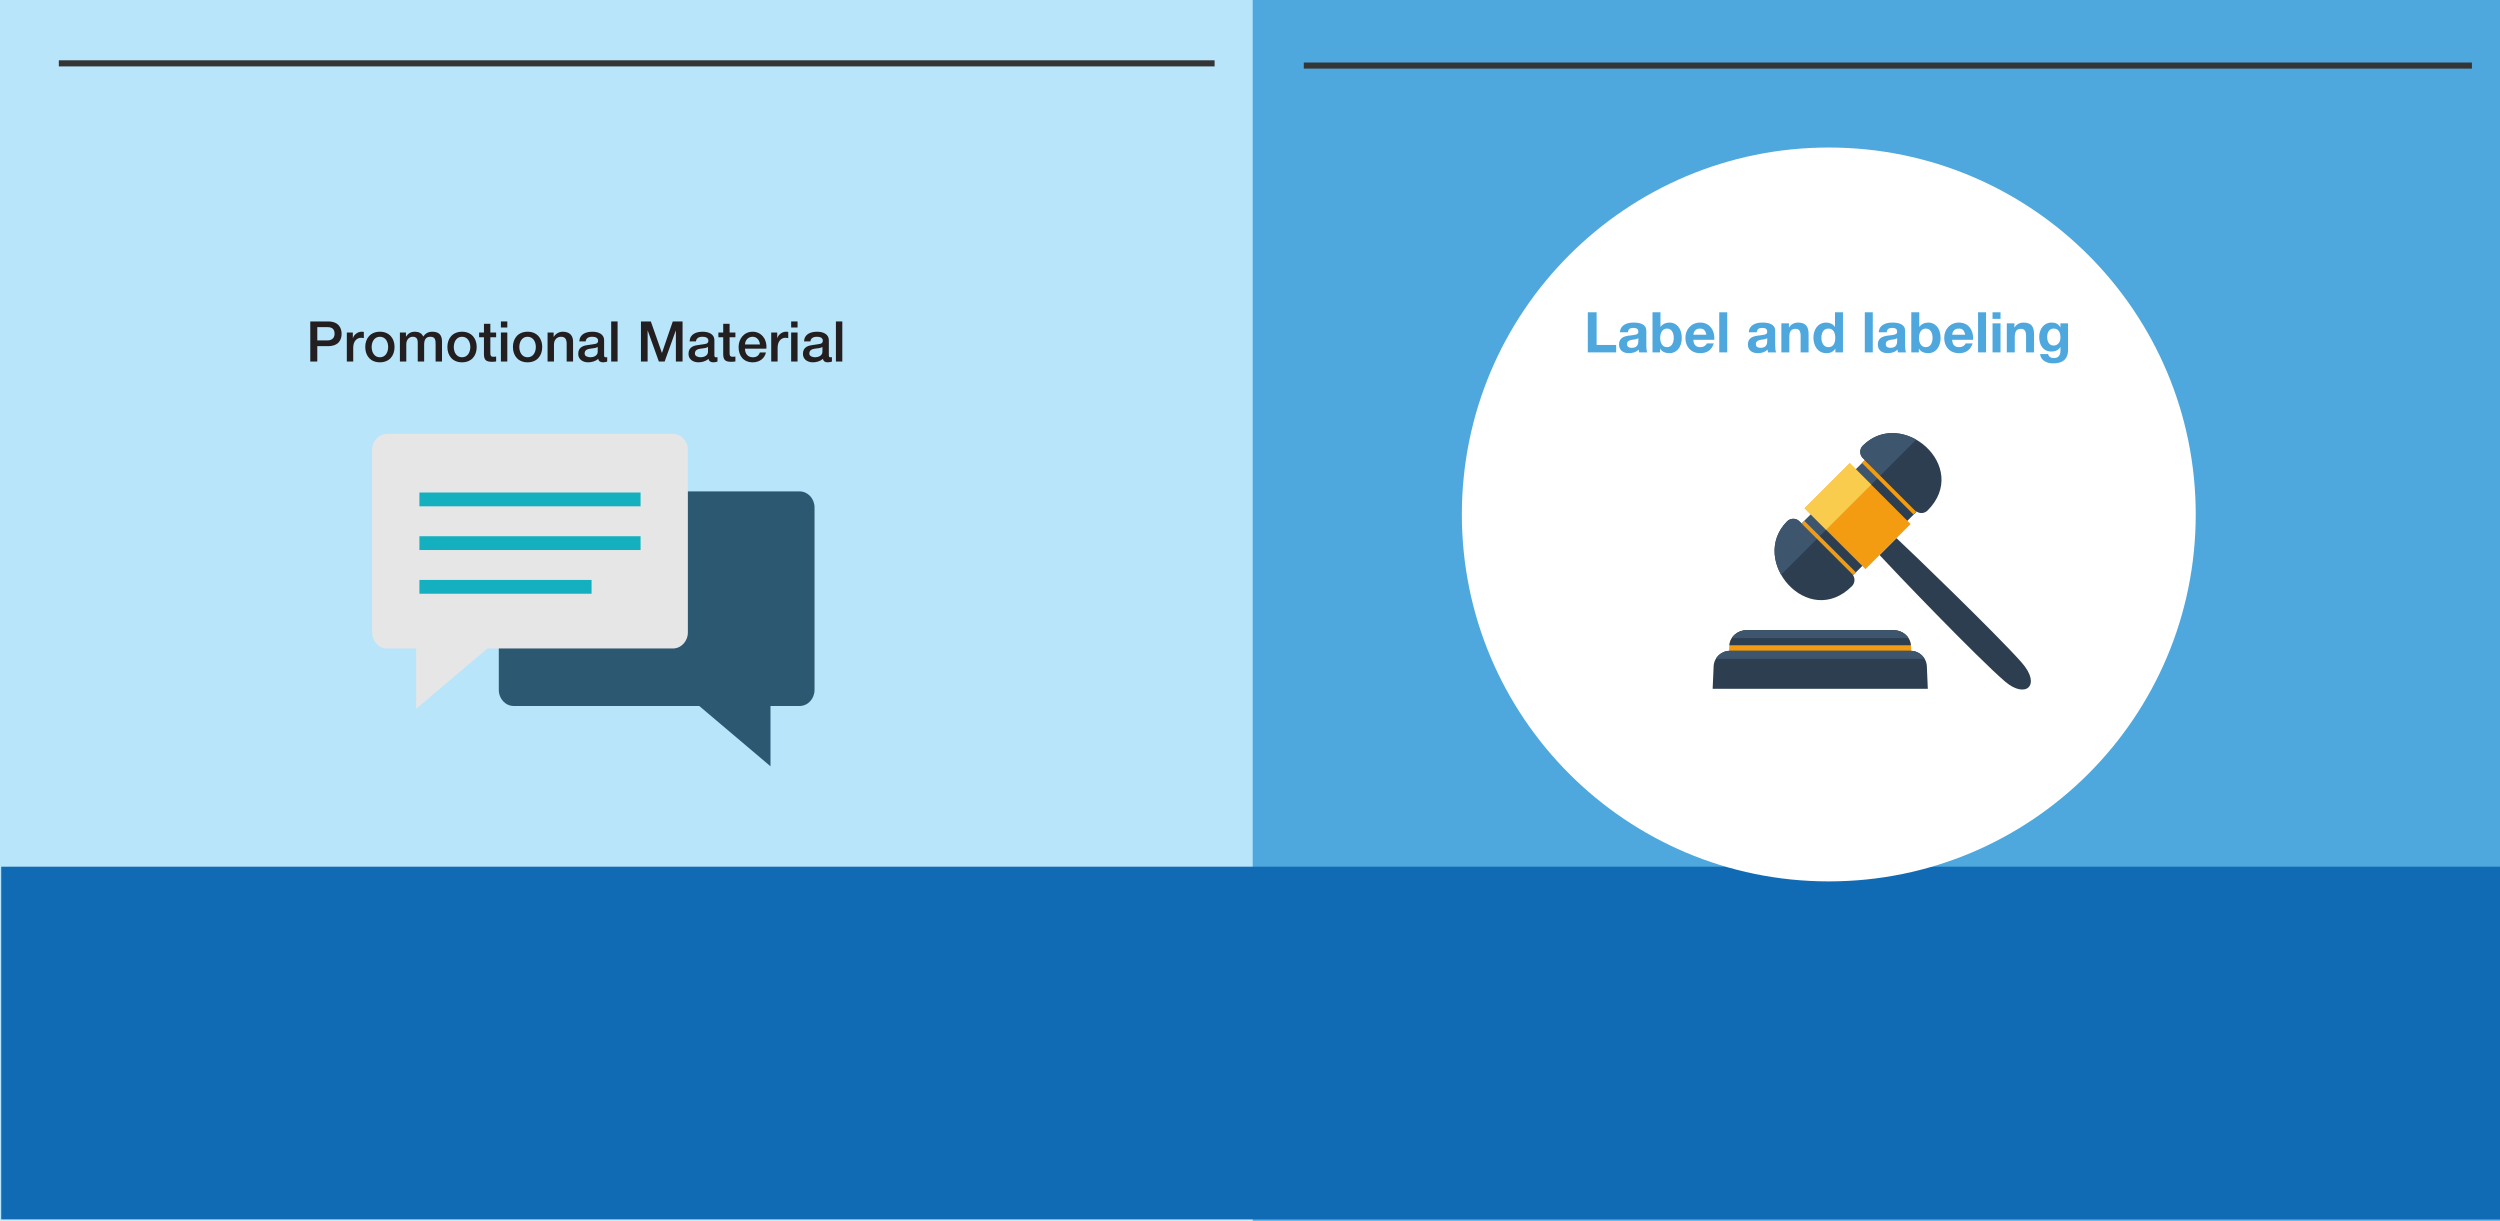 <?xml version="1.0" encoding="utf-8"?>
<!-- Generator: Adobe Illustrator 16.0.3, SVG Export Plug-In . SVG Version: 6.00 Build 0)  -->
<!DOCTYPE svg PUBLIC "-//W3C//DTD SVG 1.1//EN" "http://www.w3.org/Graphics/SVG/1.1/DTD/svg11.dtd">
<svg version="1.1" id="Layer_1" xmlns="http://www.w3.org/2000/svg" xmlns:xlink="http://www.w3.org/1999/xlink" x="0px" y="0px"
	 width="2048px" height="1000px" viewBox="0 0 2048 1000" enable-background="new 0 0 2048 1000" xml:space="preserve">
<rect fill="#B9E5FB" width="2048" height="1000"/>
<rect x="1026.224" fill="#4EA8DE" width="1025" height="1000"/>
<rect x="1" y="710" fill="#116BB4" width="2047" height="288.9"/>
<path fill="#FFFFFF" d="M1498.146,120.85c166.018,0,300.596,134.578,300.596,300.595c0,166.016-134.578,300.595-300.596,300.595
	c-166.017,0-300.594-134.579-300.594-300.595C1197.553,255.428,1332.13,120.85,1498.146,120.85"/>
<line fill="none" stroke="#343636" stroke-width="5" stroke-miterlimit="10" x1="1068.067" y1="53.718" x2="2025" y2="53.718"/>
<line fill="none" stroke="#343636" stroke-width="5.003" stroke-miterlimit="10" x1="48.187" y1="51.9" x2="995" y2="51.9"/>
<g>
	<g>
		<path fill="#231F20" d="M254.173,263.325h14.492c9.385,0,11.179,6.073,11.179,10.167c0,4.095-1.794,10.075-11.179,10.075h-8.741
			v12.605h-5.75V263.325z M259.923,278.875h8.419c2.576,0,5.75-1.288,5.75-5.429c0-4.325-2.622-5.429-5.659-5.429h-8.511V278.875z"
			/>
		<path fill="#231F20" d="M284.118,272.388h4.923v4.601h0.092c0.598-2.53,3.772-5.245,6.947-5.245c1.242,0,1.472,0.092,1.978,0.138
			v5.061c-0.736-0.138-1.518-0.23-2.254-0.23c-3.542,0-6.441,2.853-6.441,8.143v11.317h-5.245V272.388z"/>
		<path fill="#231F20" d="M299.206,284.257c0-7.223,4.417-12.513,12.007-12.513s12.007,5.291,12.007,12.513
			c0,7.315-4.417,12.56-12.007,12.56S299.206,291.572,299.206,284.257z M317.976,284.257c0-4.094-2.07-8.373-6.763-8.373
			s-6.763,4.278-6.763,8.373c0,4.141,2.07,8.419,6.763,8.419S317.976,288.398,317.976,284.257z"/>
		<path fill="#231F20" d="M327.587,272.388h4.969v3.312h0.138c1.61-2.346,3.497-3.957,7.315-3.957c2.898,0,5.613,1.242,6.671,3.957
			c1.794-2.438,3.957-3.957,7.453-3.957c5.015,0,7.959,2.254,7.959,8.005v16.424h-5.245v-13.894c0-3.818-0.23-6.395-4.324-6.395
			c-3.542,0-5.061,2.3-5.061,6.349v13.939h-5.245v-15.274c0-3.312-1.012-5.014-4.187-5.014c-2.714,0-5.199,2.254-5.199,6.165v14.124
			h-5.245V272.388z"/>
		<path fill="#231F20" d="M366.502,284.257c0-7.223,4.417-12.513,12.007-12.513s12.007,5.291,12.007,12.513
			c0,7.315-4.417,12.56-12.007,12.56S366.502,291.572,366.502,284.257z M385.272,284.257c0-4.094-2.07-8.373-6.763-8.373
			s-6.763,4.278-6.763,8.373c0,4.141,2.07,8.419,6.763,8.419S385.272,288.398,385.272,284.257z"/>
		<path fill="#231F20" d="M392.492,272.388h3.957v-7.131h5.245v7.131h4.738v3.911h-4.738v12.697c0,2.162,0.184,3.266,2.53,3.266
			c0.736,0,1.472,0,2.208-0.184v4.048c-1.15,0.138-2.254,0.276-3.404,0.276c-5.521,0-6.441-2.116-6.579-6.073v-14.031h-3.957
			V272.388z"/>
		<path fill="#231F20" d="M410.34,263.325h5.245v4.968h-5.245V263.325z M410.34,272.388h5.245v23.785h-5.245V272.388z"/>
		<path fill="#231F20" d="M420.184,284.257c0-7.223,4.417-12.513,12.007-12.513s12.007,5.291,12.007,12.513
			c0,7.315-4.417,12.56-12.007,12.56S420.184,291.572,420.184,284.257z M438.954,284.257c0-4.094-2.07-8.373-6.763-8.373
			s-6.763,4.278-6.763,8.373c0,4.141,2.07,8.419,6.763,8.419S438.954,288.398,438.954,284.257z"/>
		<path fill="#231F20" d="M448.565,272.388h4.969v3.497l0.092,0.092c1.61-2.622,4.279-4.232,7.407-4.232
			c5.199,0,8.419,2.714,8.419,8.097v16.332h-5.245v-14.952c-0.138-3.727-1.518-5.336-4.646-5.336c-3.496,0-5.75,2.76-5.75,6.256
			v14.032h-5.245V272.388z"/>
		<path fill="#231F20" d="M494.889,290.882c0,1.288,0.276,1.794,1.242,1.794h0.552c0.23,0,0.46-0.046,0.736-0.092v3.634
			c-0.782,0.276-2.438,0.598-3.312,0.598c-2.162,0-3.634-0.736-4.048-2.898c-2.07,2.024-5.429,2.898-8.235,2.898
			c-4.279,0-8.143-2.3-8.143-6.947c0-5.935,4.739-6.901,9.155-7.407c3.818-0.736,7.13-0.23,7.13-3.358c0-2.76-2.852-3.22-4.922-3.22
			c-2.944,0-5.015,1.196-5.245,3.772h-5.245c0.368-6.119,5.521-7.913,10.812-7.913c4.646,0,9.523,1.886,9.523,6.901V290.882z
			 M489.644,284.257c-1.61,1.058-4.095,1.012-6.441,1.426c-2.254,0.368-4.278,1.196-4.278,3.957c0,2.392,2.99,3.036,4.831,3.036
			c2.3,0,5.889-1.196,5.889-4.508V284.257z"/>
		<path fill="#231F20" d="M500.683,263.325h5.245v32.848h-5.245V263.325z"/>
		<path fill="#231F20" d="M525.062,263.325h8.097l9.063,25.717h0.092l8.833-25.717h8.005v32.848h-5.475v-25.349h-0.092
			l-9.109,25.349h-4.739l-9.109-25.349h-0.092v25.349h-5.475V263.325z"/>
		<path fill="#231F20" d="M585.232,290.882c0,1.288,0.276,1.794,1.242,1.794h0.552c0.23,0,0.46-0.046,0.736-0.092v3.634
			c-0.782,0.276-2.438,0.598-3.312,0.598c-2.162,0-3.634-0.736-4.048-2.898c-2.07,2.024-5.429,2.898-8.235,2.898
			c-4.279,0-8.143-2.3-8.143-6.947c0-5.935,4.739-6.901,9.155-7.407c3.818-0.736,7.13-0.23,7.13-3.358c0-2.76-2.852-3.22-4.922-3.22
			c-2.944,0-5.015,1.196-5.245,3.772h-5.245c0.368-6.119,5.521-7.913,10.812-7.913c4.646,0,9.523,1.886,9.523,6.901V290.882z
			 M579.988,284.257c-1.61,1.058-4.095,1.012-6.441,1.426c-2.254,0.368-4.278,1.196-4.278,3.957c0,2.392,2.99,3.036,4.831,3.036
			c2.3,0,5.889-1.196,5.889-4.508V284.257z"/>
		<path fill="#231F20" d="M588.496,272.388h3.957v-7.131h5.244v7.131h4.739v3.911h-4.739v12.697c0,2.162,0.184,3.266,2.531,3.266
			c0.736,0,1.472,0,2.208-0.184v4.048c-1.15,0.138-2.254,0.276-3.404,0.276c-5.521,0-6.441-2.116-6.579-6.073v-14.031h-3.957
			V272.388z"/>
		<path fill="#231F20" d="M610.301,285.638c0,3.727,2.024,7.039,6.395,7.039c3.083,0,4.876-1.334,5.797-3.956h4.968
			c-1.104,5.198-5.612,8.097-10.765,8.097c-7.499,0-11.639-5.152-11.639-12.513c0-6.763,4.417-12.56,11.501-12.56
			c7.499,0,12.1,6.763,11.226,13.894H610.301z M622.538,282.188c-0.23-3.312-2.393-6.303-5.981-6.303
			c-3.634,0-6.119,2.76-6.256,6.303H622.538z"/>
		<path fill="#231F20" d="M631.782,272.388h4.923v4.601h0.092c0.598-2.53,3.772-5.245,6.947-5.245c1.242,0,1.472,0.092,1.978,0.138
			v5.061c-0.736-0.138-1.518-0.23-2.254-0.23c-3.542,0-6.441,2.853-6.441,8.143v11.317h-5.245V272.388z"/>
		<path fill="#231F20" d="M648.112,263.325h5.245v4.968h-5.245V263.325z M648.112,272.388h5.245v23.785h-5.245V272.388z"/>
		<path fill="#231F20" d="M678.98,290.882c0,1.288,0.276,1.794,1.242,1.794h0.552c0.23,0,0.46-0.046,0.736-0.092v3.634
			c-0.782,0.276-2.438,0.598-3.312,0.598c-2.162,0-3.634-0.736-4.048-2.898c-2.07,2.024-5.429,2.898-8.235,2.898
			c-4.279,0-8.143-2.3-8.143-6.947c0-5.935,4.739-6.901,9.155-7.407c3.818-0.736,7.13-0.23,7.13-3.358c0-2.76-2.852-3.22-4.922-3.22
			c-2.944,0-5.015,1.196-5.245,3.772h-5.245c0.368-6.119,5.521-7.913,10.812-7.913c4.646,0,9.523,1.886,9.523,6.901V290.882z
			 M673.735,284.257c-1.61,1.058-4.095,1.012-6.441,1.426c-2.254,0.368-4.278,1.196-4.278,3.957c0,2.392,2.99,3.036,4.831,3.036
			c2.3,0,5.889-1.196,5.889-4.508V284.257z"/>
		<path fill="#231F20" d="M684.774,263.325h5.245v32.848h-5.245V263.325z"/>
	</g>
</g>
<g>
	<g>
		<path fill="#4EA8DE" d="M1300.73,255.825h7.223V282.6h16.01v6.073h-23.232V255.825z"/>
		<path fill="#4EA8DE" d="M1327.041,272.203c0.368-6.073,5.843-7.959,11.18-7.959c4.738,0,10.443,1.058,10.443,6.763v12.375
			c0,2.162,0.229,4.324,0.828,5.291h-6.625c-0.23-0.736-0.414-1.518-0.46-2.3c-2.07,2.162-5.061,2.944-8.005,2.944
			c-4.555,0-8.098-2.254-8.098-7.131c0.092-10.811,16.103-5.015,15.826-10.351c0-2.76-1.932-3.22-4.232-3.22
			c-2.53,0-4.094,1.012-4.324,3.588H1327.041z M1342.131,277.034c-1.104,0.966-3.404,1.012-5.429,1.38s-3.864,1.104-3.864,3.497
			c0,2.392,1.887,3.036,4.002,3.036c5.107,0,5.291-4.002,5.291-5.475V277.034z"/>
		<path fill="#4EA8DE" d="M1353.721,255.825h6.533v11.961h0.092c1.609-2.438,4.555-3.542,7.498-3.542
			c4.739,0,9.846,3.818,9.846,12.513c0,8.695-5.106,12.56-9.846,12.56c-3.496,0-6.395-1.058-7.82-3.68h-0.092v3.036h-6.211V255.825z
			 M1365.59,269.167c-3.864,0-5.566,3.588-5.566,7.637c0,3.956,1.702,7.591,5.566,7.591c3.865,0,5.566-3.635,5.566-7.591
			C1371.156,272.755,1369.455,269.167,1365.59,269.167z"/>
		<path fill="#4EA8DE" d="M1387.209,278.368c0.184,4.187,2.162,6.027,5.842,6.027c2.623,0,4.739-1.61,5.153-3.083h5.751
			c-1.841,5.659-5.751,8.005-11.134,8.005c-7.499,0-12.146-5.152-12.146-12.513c0-7.131,4.923-12.56,12.146-12.56
			c8.097,0,12.054,6.809,11.548,14.124H1387.209z M1397.836,274.227c-0.598-3.312-2.024-5.061-5.199-5.061
			c-4.232,0-5.29,3.221-5.428,5.061H1397.836z"/>
		<path fill="#4EA8DE" d="M1408.414,255.825h6.532v32.848h-6.532V255.825z"/>
		<path fill="#4EA8DE" d="M1432.609,272.203c0.367-6.073,5.842-7.959,11.18-7.959c4.738,0,10.442,1.058,10.442,6.763v12.375
			c0,2.162,0.229,4.324,0.828,5.291h-6.624c-0.23-0.736-0.414-1.518-0.461-2.3c-2.07,2.162-5.061,2.944-8.005,2.944
			c-4.554,0-8.097-2.254-8.097-7.131c0.092-10.811,16.102-5.015,15.826-10.351c0-2.76-1.933-3.22-4.232-3.22
			c-2.531,0-4.095,1.012-4.324,3.588H1432.609z M1447.699,277.034c-1.104,0.966-3.404,1.012-5.43,1.38
			c-2.023,0.368-3.863,1.104-3.863,3.497c0,2.392,1.886,3.036,4.002,3.036c5.106,0,5.291-4.002,5.291-5.475V277.034z"/>
		<path fill="#4EA8DE" d="M1459.289,264.888h6.21v3.312h0.138c1.656-2.714,4.509-3.957,7.27-3.957c6.947,0,8.695,3.91,8.695,9.799
			v14.63h-6.533v-13.434c0-3.91-1.104-5.843-4.187-5.843c-3.542,0-5.061,1.979-5.061,6.809v12.467h-6.532V264.888z"/>
		<path fill="#4EA8DE" d="M1503.542,285.637h-0.093c-1.518,2.576-4.141,3.68-7.223,3.68c-7.176,0-10.673-6.119-10.673-12.744
			c0-6.395,3.542-12.329,10.535-12.329c2.806,0,5.567,1.196,7.039,3.542h0.092v-11.961h6.532v32.848h-6.21V285.637z
			 M1497.837,269.167c-4.278,0-5.751,3.727-5.751,7.591c0,3.727,1.703,7.637,5.751,7.637c4.278,0,5.612-3.772,5.612-7.683
			C1503.449,272.847,1502.07,269.167,1497.837,269.167z"/>
		<path fill="#4EA8DE" d="M1527.644,255.825h6.532v32.848h-6.532V255.825z"/>
		<path fill="#4EA8DE" d="M1539.051,272.203c0.368-6.073,5.843-7.959,11.18-7.959c4.738,0,10.443,1.058,10.443,6.763v12.375
			c0,2.162,0.229,4.324,0.828,5.291h-6.625c-0.23-0.736-0.414-1.518-0.46-2.3c-2.07,2.162-5.061,2.944-8.005,2.944
			c-4.555,0-8.098-2.254-8.098-7.131c0.092-10.811,16.103-5.015,15.826-10.351c0-2.76-1.932-3.22-4.232-3.22
			c-2.53,0-4.094,1.012-4.324,3.588H1539.051z M1554.141,277.034c-1.104,0.966-3.404,1.012-5.429,1.38s-3.864,1.104-3.864,3.497
			c0,2.392,1.887,3.036,4.002,3.036c5.107,0,5.291-4.002,5.291-5.475V277.034z"/>
		<path fill="#4EA8DE" d="M1565.73,255.825h6.533v11.961h0.092c1.609-2.438,4.555-3.542,7.498-3.542
			c4.739,0,9.846,3.818,9.846,12.513c0,8.695-5.106,12.56-9.846,12.56c-3.496,0-6.395-1.058-7.82-3.68h-0.092v3.036h-6.211V255.825z
			 M1577.6,269.167c-3.864,0-5.566,3.588-5.566,7.637c0,3.956,1.702,7.591,5.566,7.591c3.865,0,5.566-3.635,5.566-7.591
			C1583.166,272.755,1581.465,269.167,1577.6,269.167z"/>
		<path fill="#4EA8DE" d="M1599.219,278.368c0.184,4.187,2.162,6.027,5.842,6.027c2.623,0,4.739-1.61,5.153-3.083h5.751
			c-1.841,5.659-5.751,8.005-11.134,8.005c-7.499,0-12.146-5.152-12.146-12.513c0-7.131,4.923-12.56,12.146-12.56
			c8.097,0,12.054,6.809,11.548,14.124H1599.219z M1609.846,274.227c-0.598-3.312-2.024-5.061-5.199-5.061
			c-4.232,0-5.29,3.221-5.428,5.061H1609.846z"/>
		<path fill="#4EA8DE" d="M1620.424,255.825h6.532v32.848h-6.532V255.825z"/>
		<path fill="#4EA8DE" d="M1638.824,261.208h-6.533v-5.382h6.533V261.208z M1632.291,264.888h6.533v23.785h-6.533V264.888z"/>
		<path fill="#4EA8DE" d="M1643.975,264.888h6.211v3.312h0.138c1.656-2.714,4.509-3.957,7.269-3.957c6.947,0,8.695,3.91,8.695,9.799
			v14.63h-6.533v-13.434c0-3.91-1.104-5.843-4.186-5.843c-3.543,0-5.061,1.979-5.061,6.809v12.467h-6.533V264.888z"/>
		<path fill="#4EA8DE" d="M1694.117,287.155c0,3.91-1.427,10.535-12.33,10.535c-4.692,0-10.121-2.254-10.489-7.637h6.487
			c0.598,2.438,2.529,3.266,4.876,3.266c3.634,0,5.29-2.438,5.245-5.889v-3.128h-0.092c-1.427,2.53-4.233,3.681-7.131,3.681
			c-7.178,0-10.168-5.429-10.168-11.961c0-6.165,3.588-11.777,10.213-11.777c3.129,0,5.475,1.058,7.086,3.818h0.092v-3.174h6.211
			V287.155z M1687.906,276.481c0-3.864-1.334-7.315-5.566-7.315c-3.682,0-5.291,3.221-5.291,6.763c0,3.405,1.242,7.131,5.291,7.131
			C1686.065,283.06,1687.906,279.886,1687.906,276.481z"/>
	</g>
</g>
<g>
	<path fill="#2C5871" d="M667.272,565.189c0,7.282-5.492,13.163-12.281,13.163h-23.804v49.393l-58.343-49.393H420.905
		c-6.795,0-12.288-5.881-12.288-13.163V415.722c0-7.284,5.493-13.172,12.288-13.172h234.085c6.789,0,12.281,5.888,12.281,13.172
		V565.189z"/>
	<path fill="#E6E6E6" d="M304.84,518.074c0,7.276,5.492,13.167,12.281,13.167h23.804v49.392l58.336-49.392h151.945
		c6.796,0,12.298-5.891,12.298-13.167V368.601c0-7.275-5.502-13.164-12.298-13.164H317.122c-6.789,0-12.281,5.889-12.281,13.164
		V518.074z"/>
	<rect x="343.584" y="403.47" fill="#15B0BF" width="181.167" height="11.302"/>
	<rect x="343.584" y="439.275" fill="#15B0BF" width="181.167" height="11.308"/>
	<rect x="343.584" y="475.081" fill="#15B0BF" width="141.026" height="11.306"/>
</g>
<g>
	<path fill-rule="evenodd" clip-rule="evenodd" fill="#2C3E50" d="M1517.133,480.163c-36.009,35.982-84.979-21.23-53.103-53.103
		c2.775-2.778,7.288-2.778,10.035,0l1.882,1.878l35.288-35.287l16.6-16.6l-1.878-1.882c-2.747-2.779-2.747-7.261,0-10.036
		c32.075-32.078,88.91,17.268,53.103,53.076c-2.774,2.775-7.288,2.775-10.066,0l0.987,1.008l-11.862,11.832l-40,40.03l-0.927-0.896
		C1519.881,472.96,1519.854,477.384,1517.133,480.163z"/>
	<path fill-rule="evenodd" clip-rule="evenodd" fill="#3D566E" d="M1459.083,470.791c-7.605-13.42-8.099-30.688,4.947-43.731
		c2.775-2.778,7.288-2.778,10.035,0l1.882,1.878l35.288-35.287l16.6-16.6l-1.878-1.882c-2.747-2.779-2.747-7.261,0-10.036
		c13.131-13.103,30.399-12.611,43.763-4.947L1459.083,470.791z"/>
	<path fill-rule="evenodd" clip-rule="evenodd" fill="#2C3E50" d="M1553.578,440.828c10.325,9.514,81.883,78.526,102.506,101.839
		c16.545,18.716,3.384,30.054-13.363,15.793c-22.849-19.521-93.539-93.338-102.996-103.779L1553.578,440.828z"/>
	<path fill-rule="evenodd" clip-rule="evenodd" fill="#F39C12" d="M1430.912,516.23h120.268c7.462,0,13.62,5.323,14.198,12.234
		l1.128,14.086h-150.777l0.981-13.97C1417.23,521.612,1423.419,516.23,1430.912,516.23z"/>
	<path fill-rule="evenodd" clip-rule="evenodd" fill="#2C3E50" d="M1430.912,516.23h120.268c7.462,0,13.62,5.323,14.198,12.234
		v0.116H1416.71C1417.23,521.612,1423.419,516.23,1430.912,516.23z"/>
	<path fill-rule="evenodd" clip-rule="evenodd" fill="#3D566E" d="M1430.912,516.23h120.268c5.203,0,9.774,2.577,12.262,6.507
		h-144.795C1421.134,518.808,1425.704,516.23,1430.912,516.23z"/>
	<polygon fill-rule="evenodd" clip-rule="evenodd" fill="#F39C12" points="1565.149,429.257 1528.185,466.22 1478.346,416.412 
		1515.34,379.449 	"/>
	<polygon fill-rule="evenodd" clip-rule="evenodd" fill="#FACC4D" points="1532.898,397.006 1495.904,433.971 1478.376,416.412 
		1515.34,379.449 	"/>
	<path fill-rule="evenodd" clip-rule="evenodd" fill="#2C3E50" d="M1579.262,564.272l-0.779-18.451
		c-0.319-7.059-6.132-12.669-13.217-12.669h-148.237c-7.086,0-12.93,5.61-13.22,12.669l-0.808,18.451H1579.262z"/>
	<path fill-rule="evenodd" clip-rule="evenodd" fill="#3D566E" d="M1576.657,539.688c-2.312-3.932-6.565-6.535-11.392-6.535
		h-148.237c-4.831,0-9.083,2.604-11.396,6.535H1576.657z"/>
	<polygon fill-rule="evenodd" clip-rule="evenodd" fill="#F39C12" points="1520.347,468.855 1518.118,471.079 1475.947,428.938 
		1478.174,426.711 	"/>
	
		<rect x="1546.219" y="369.439" transform="matrix(0.707 -0.707 0.707 0.707 170.939 1211.242)" fill-rule="evenodd" clip-rule="evenodd" fill="#F39C12" width="3.151" height="59.617"/>
</g>
</svg>
